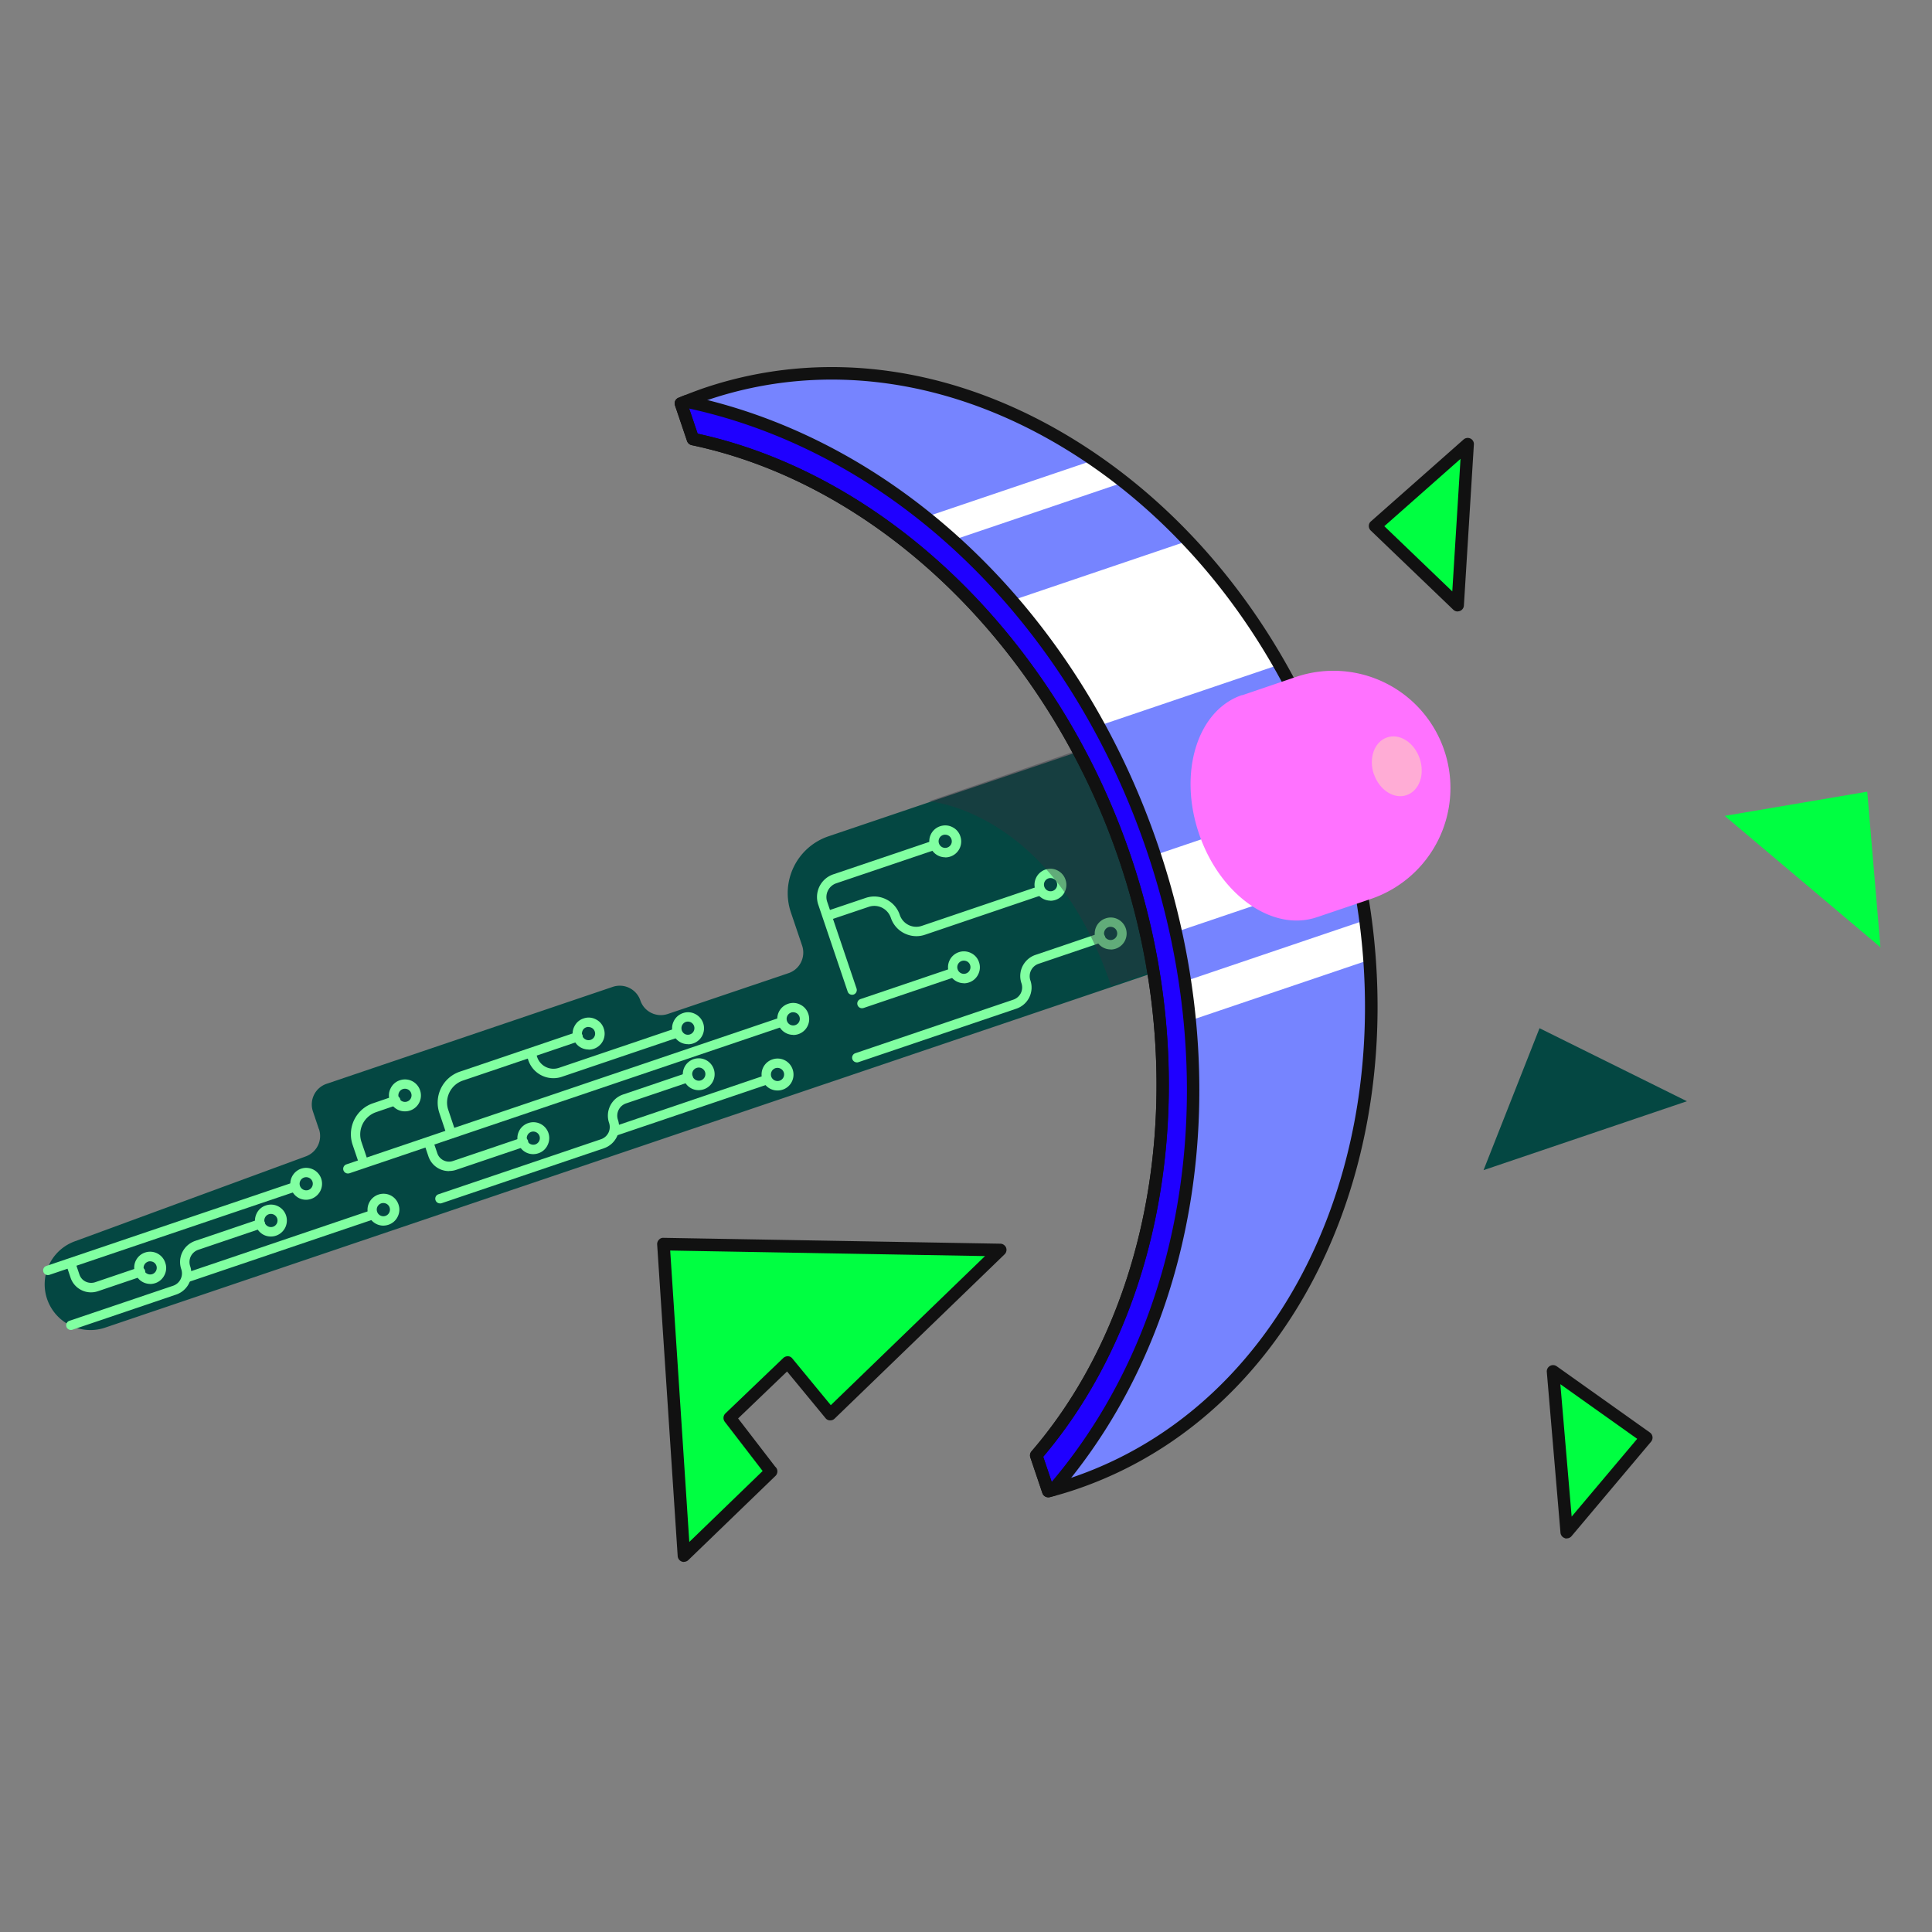 <svg width="90" height="90" fill="none" xmlns="http://www.w3.org/2000/svg"><rect width="100%" height="100%" fill="#808080" stroke="none"/><g clip-path="url(#a)"><path d="m14.854 52.595-.278-.825a1.015 1.015 0 0 1 .632-1.28l13.342-4.52a1.014 1.014 0 0 1 1.279.632c.177.527.748.81 1.279.633l5.627-1.903c.526-.177.809-.75.632-1.28l-.526-1.555a2.795 2.795 0 0 1 1.75-3.538l12.471-4.221a5.428 5.428 0 0 1 6.886 3.411 5.442 5.442 0 0 1-3.407 6.894L4.92 61.838a2.13 2.13 0 0 1-1.416-4.019l10.749-3.953a1.01 1.01 0 0 0 .606-1.27h-.005Z" fill="#044742"/><path d="M39.695 46.34a.217.217 0 0 1-.207-.147l-1.37-4.05a1.115 1.115 0 0 1 .697-1.412l4.611-1.559c.111-.04.238.02.278.137a.216.216 0 0 1-.136.278l-4.611 1.56a.678.678 0 0 0-.425.855l1.37 4.049a.223.223 0 0 1-.136.278c-.026.01-.046.01-.071.01ZM39.91 49.489a.219.219 0 0 1-.07-.425l7.365-2.496a.609.609 0 0 0 .349-.304.608.608 0 0 0 .03-.46 1.033 1.033 0 0 1 .05-.795c.127-.248.334-.435.602-.526l2.958-1.003a.22.22 0 0 1 .278.137.217.217 0 0 1-.137.278l-2.957 1.003a.61.61 0 0 0-.38.769c.092.263.071.547-.05.795a1.048 1.048 0 0 1-.602.526l-7.366 2.495s-.045.01-.07.01v-.004Z" fill="#81FFA1"/><path d="M51.74 44.228a.742.742 0 0 1-.233-1.447.713.713 0 0 1 .566.04.746.746 0 0 1-.329 1.412l-.005-.005Zm0-1.053a.3.3 0 0 0-.278.172.31.31 0 0 0-.016.233.305.305 0 0 0 .39.193.305.305 0 0 0 .191-.39.3.3 0 0 0-.156-.177.333.333 0 0 0-.137-.03h.005ZM44.033 39.936a.742.742 0 0 1-.703-.506.737.737 0 0 1 .466-.941c.187-.061.389-.051.566.04a.718.718 0 0 1 .374.43.741.741 0 0 1-.703.982v-.005Zm0-1.053a.3.3 0 0 0-.278.172.31.31 0 0 0-.015.233.305.305 0 0 0 .39.193.305.305 0 0 0 .191-.39.3.3 0 0 0-.156-.177.315.315 0 0 0-.137-.03h.005ZM44.904 45.802a.742.742 0 0 1-.703-.506.74.74 0 0 1 1.032-.9.718.718 0 0 1 .374.43c.065.187.05.39-.04.566a.73.73 0 0 1-.43.375.781.781 0 0 1-.238.04l.005-.005Zm0-1.052a.305.305 0 0 0-.293.405.305.305 0 0 0 .566.035.311.311 0 0 0 .015-.233.3.3 0 0 0-.157-.177.333.333 0 0 0-.136-.03h.005ZM48.937 41.956a.753.753 0 0 1-.707-.506.745.745 0 0 1 .465-.941.713.713 0 0 1 .566.04.734.734 0 0 1 .374.43.736.736 0 0 1-.465.942.755.755 0 0 1-.238.04l.005-.005Zm0-1.053a.305.305 0 0 0-.288.405.305.305 0 0 0 .566.036.311.311 0 0 0 .016-.233.3.3 0 0 0-.157-.177.316.316 0 0 0-.137-.03Z" fill="#81FFA1"/><path d="M42.687 43.61c-.192 0-.38-.045-.556-.131a1.241 1.241 0 0 1-.632-.724.82.82 0 0 0-.41-.47.806.806 0 0 0-.621-.041l-1.83.617a.22.22 0 0 1-.279-.136.217.217 0 0 1 .137-.279l1.83-.617a1.23 1.23 0 0 1 .956.066c.298.146.525.404.632.723.07.208.217.375.409.471a.805.805 0 0 0 .622.04l5.374-1.822a.22.22 0 0 1 .278.137.217.217 0 0 1-.136.278l-5.375 1.823a1.222 1.222 0 0 1-.399.065ZM40.156 46.967a.217.217 0 0 1-.208-.147.217.217 0 0 1 .137-.279l4.242-1.437a.225.225 0 0 1 .278.137.219.219 0 0 1-.137.278l-4.242 1.438s-.045.01-.07.01Z" fill="#81FFA1"/><path d="M43.283 37.33s5.713.415 8.474 8.59l4.6-1.56-4.555-9.951-8.519 2.915v.005Z" fill="#32303C" style="mix-blend-mode:multiply" opacity=".4"/><path d="M48.275 67.801c5.749-6.681 7.67-17.361 4.151-27.783-3.519-10.428-11.522-17.752-20.141-19.564l-.562-1.655c.38-.157.764-.309 1.158-.44C44.327 14.48 57.446 22.7 62.183 36.716c4.732 14.016-.712 28.518-12.158 32.395-.395.132-.789.249-1.188.355l-.562-1.66V67.8Z" fill="#7684FF"/><path d="M49.853 34.262a31.557 31.557 0 0 0-4.166-5.796l9.652-3.27a30.216 30.216 0 0 1 4.257 5.766l-9.743 3.3ZM53.473 43.864a34.1 34.1 0 0 0-.965-3.594l9.757-3.305c.395 1.2.708 2.4.956 3.594l-9.748 3.3v.005ZM63.61 42.861c.082.618.148 1.236.193 1.848l-9.717 3.29a33.118 33.118 0 0 0-.207-1.842l9.732-3.295ZM42.79 25.697c-.44-.364-.88-.718-1.335-1.048l9.51-3.219c.47.324.93.673 1.39 1.033l-9.56 3.24-.006-.006Z" fill="#fff"/><path d="m32.285 20.454-.562-1.655.233-.092c9.373 1.96 18.003 9.754 21.76 20.875 3.756 11.12 1.622 22.56-4.642 29.814-.08.02-.157.045-.237.065l-.562-1.66c5.749-6.681 7.67-17.362 4.151-27.784-3.519-10.427-11.522-17.751-20.141-19.563Z" fill="#1F00FF"/><path d="M48.83 69.75a.287.287 0 0 1-.273-.198l-.56-1.66a.291.291 0 0 1 .055-.284c5.84-6.782 7.447-17.579 4.095-27.5-3.352-9.926-11.173-17.529-19.924-19.371a.299.299 0 0 1-.218-.193l-.56-1.655a.283.283 0 0 1 .161-.36l.233-.095a.27.27 0 0 1 .166-.016c9.864 2.06 18.287 10.134 21.977 21.067 3.69 10.934 1.891 22.464-4.697 30.097a.286.286 0 0 1-.141.092l-.243.065s-.05.01-.076.01h.005Zm-.232-1.888.394 1.169c6.335-7.482 8.039-18.708 4.44-29.363-3.6-10.66-11.76-18.547-21.33-20.637l.394 1.17c8.883 1.943 16.795 9.662 20.192 19.72 3.397 10.052 1.784 21-4.095 27.94h.005Z" fill="#111"/><path d="M48.83 69.75a.287.287 0 0 1-.273-.197l-.56-1.66a.292.292 0 0 1 .055-.284c5.84-6.782 7.447-17.58 4.095-27.5-3.352-9.926-11.173-17.529-19.924-19.371a.298.298 0 0 1-.218-.193l-.56-1.655a.283.283 0 0 1 .161-.36c.44-.181.814-.323 1.178-.45 5.622-1.903 11.805-1.017 17.417 2.5 5.591 3.504 9.944 9.203 12.254 16.041 4.778 14.148-.758 28.842-12.34 32.765-.36.121-.744.238-1.209.36-.025.004-.05.01-.075.01v-.006Zm-.232-1.888.42 1.246c.333-.092.626-.183.904-.274C61.203 65.018 66.572 50.647 61.9 36.81c-2.27-6.717-6.532-12.305-12.012-15.737-5.46-3.422-11.466-4.288-16.921-2.44-.278.096-.566.202-.885.329l.42 1.24c8.883 1.944 16.795 9.663 20.192 19.72 3.397 10.053 1.785 21.002-4.095 27.941Z" fill="#111"/><path d="M57.856 32.385s.03-.005.045-.01l2.467-.84a5.45 5.45 0 0 1 6.911 3.421 5.46 5.46 0 0 1-3.417 6.92l-2.467.835-.046.015c-2.072.704-4.535-1.043-5.5-3.903-.966-2.854-.066-5.74 2.007-6.443v.005Z" fill="#FF72FF"/><path d="M64.002 36.059c.253.744.935 1.184 1.522.982.591-.203.864-.962.611-1.706-.252-.744-.93-1.185-1.521-.982-.592.202-.865.962-.617 1.706h.005Z" fill="#FFACD5"/><path d="M20.496 56.058a.217.217 0 0 1-.207-.147.217.217 0 0 1 .137-.278l7.568-2.562a.608.608 0 0 0 .349-.303.607.607 0 0 0 .03-.46 1.041 1.041 0 0 1 .652-1.322l2.958-1.002a.225.225 0 0 1 .278.136.219.219 0 0 1-.137.279L29.167 51.4a.605.605 0 0 0-.38.77 1.048 1.048 0 0 1-.652 1.32l-7.568 2.562s-.045.01-.07.01v-.005Z" fill="#81FFA1"/><path d="M32.55 50.784a.732.732 0 0 1-.703-.506.741.741 0 1 1 .936.466.755.755 0 0 1-.238.04h.005Zm0-1.053a.305.305 0 0 0-.288.405.31.31 0 0 0 .39.192.31.31 0 0 0 .192-.39.31.31 0 0 0-.294-.207ZM27.418 48.89a.76.76 0 0 1-.328-.075.717.717 0 0 1-.375-.43.715.715 0 0 1 .04-.567.717.717 0 0 1 .43-.375.713.713 0 0 1 .567.04.717.717 0 0 1 .374.431.741.741 0 0 1-.703.982l-.005-.005Zm0-1.052a.35.35 0 0 0-.1.015.287.287 0 0 0-.178.157.323.323 0 0 0-.015.238.31.31 0 0 0 .39.192.305.305 0 0 0 .191-.39.3.3 0 0 0-.156-.176.317.317 0 0 0-.137-.03l.005-.006ZM32.05 48.642a.761.761 0 0 1-.33-.076.747.747 0 0 1-.373-.43.737.737 0 0 1 .04-.567.73.73 0 0 1 .43-.375.713.713 0 0 1 .566.041.745.745 0 0 1-.329 1.412l-.004-.005Zm0-1.053a.351.351 0 0 0-.102.016.312.312 0 0 0-.04.567.306.306 0 1 0 .268-.552.3.3 0 0 0-.137-.03h.01ZM24.844 53.765a.732.732 0 0 1-.703-.506.741.741 0 0 1 .465-.941.738.738 0 0 1 .9 1.032.718.718 0 0 1-.43.375.755.755 0 0 1-.237.04h.005Zm0-1.053a.305.305 0 0 0-.288.405c.025.076.08.142.151.177a.31.31 0 0 0 .233.016.31.31 0 0 0 .192-.39.31.31 0 0 0-.293-.208h.005ZM18.861 51.771a.732.732 0 0 1-.703-.506.715.715 0 0 1 .04-.567.717.717 0 0 1 .43-.375.74.74 0 0 1 .94.466.74.74 0 0 1-.702.982h-.005Zm0-1.053a.3.3 0 0 0-.273.172.311.311 0 0 0-.015.233.31.31 0 0 0 .39.192.305.305 0 0 0 .191-.39.305.305 0 0 0-.293-.207ZM36.221 50.799a.731.731 0 0 1-.703-.506.736.736 0 0 1 .466-.942.738.738 0 0 1 .94.466.74.74 0 0 1-.703.982Zm0-1.053a.3.3 0 0 0-.278.172.311.311 0 0 0-.015.233.31.31 0 0 0 .39.192.306.306 0 0 0 .192-.39.31.31 0 0 0-.293-.207h.005ZM36.953 48.208a.742.742 0 0 1-.703-.506.736.736 0 0 1 .465-.942.713.713 0 0 1 .566.04.731.731 0 0 1 .374.431.741.741 0 0 1-.702.982v-.005Zm0-1.053c-.036 0-.066 0-.101.015a.31.31 0 0 0-.192.39.305.305 0 0 0 .389.192.306.306 0 0 0 .035-.567.333.333 0 0 0-.136-.03h.005Z" fill="#81FFA1"/><path d="M28.646 52.91a.217.217 0 0 1-.208-.147.217.217 0 0 1 .137-.278l7.067-2.395a.22.22 0 0 1 .279.137.217.217 0 0 1-.137.279L28.716 52.9s-.045.01-.07.01ZM16.207 54.665A.217.217 0 0 1 16 54.52a.217.217 0 0 1 .137-.279l20.197-6.838a.22.22 0 0 1 .278.136.217.217 0 0 1-.137.279l-20.197 6.838s-.045.01-.07.01Z" fill="#81FFA1"/><path d="M20.912 54.554c-.42 0-.813-.263-.955-.688l-.202-.597a.217.217 0 0 1 .136-.279.225.225 0 0 1 .278.137l.203.597c.1.299.43.461.727.36l3.216-1.089a.222.222 0 0 1 .278.137.219.219 0 0 1-.137.279l-3.215 1.088c-.106.035-.217.05-.323.05l-.006.005Z" fill="#81FFA1"/><path d="M21.02 53.021a.217.217 0 0 1-.207-.147l-.344-1.022a1.522 1.522 0 0 1 .95-1.929l5.435-1.842a.225.225 0 0 1 .279.137.217.217 0 0 1-.137.278l-5.435 1.842c-.566.193-.87.81-.677 1.372l.343 1.023a.219.219 0 0 1-.136.278c-.025.01-.046.01-.07.01Z" fill="#81FFA1"/><path d="M25.778 50.226a1.23 1.23 0 0 1-1.168-.84l-.081-.243a.219.219 0 1 1 .414-.142l.081.243a.799.799 0 0 0 1.011.501l5.425-1.837a.22.22 0 0 1 .278.137.217.217 0 0 1-.136.278l-5.425 1.837a1.195 1.195 0 0 1-.394.066h-.005ZM16.912 54.297a.217.217 0 0 1-.207-.147l-.278-.82a1.537 1.537 0 0 1 .076-1.17c.182-.363.495-.642.88-.768l.98-.335c.112-.04.238.02.279.137a.217.217 0 0 1-.137.278l-.98.335a1.097 1.097 0 0 0-.688 1.386l.278.82a.217.217 0 0 1-.137.279c-.025.005-.045.01-.07.01l.004-.005ZM3.298 61.955a.219.219 0 0 1-.07-.425l4.837-1.635a.61.61 0 0 0 .38-.77 1.033 1.033 0 0 1 .05-.794c.121-.248.339-.436.602-.527l2.957-1.002c.117-.04.238.02.278.137a.217.217 0 0 1-.136.278L9.238 58.22a.608.608 0 0 0-.349.304.608.608 0 0 0-.03.46 1.043 1.043 0 0 1-.652 1.322l-4.838 1.64s-.046.01-.071.01Z" fill="#81FFA1"/><path d="M12.617 57.602a.745.745 0 0 1-.328-.076.746.746 0 0 1-.334-.997.717.717 0 0 1 .43-.375.74.74 0 0 1 .94.466.746.746 0 0 1-.703.982h-.005Zm0-1.053a.3.3 0 0 0-.273.172.31.31 0 0 0-.015.233.31.31 0 0 0 .39.192.305.305 0 0 0 .192-.39.31.31 0 0 0-.294-.207ZM6.998 59.81a.742.742 0 0 1-.702-.507.741.741 0 1 1 1.405-.47c.066.187.05.389-.04.566a.732.732 0 0 1-.43.375.78.78 0 0 1-.238.04l.005-.005Zm0-1.054c-.035 0-.065 0-.1.016a.306.306 0 0 0-.036.566c.07.036.157.04.232.016a.31.31 0 0 0 .192-.39.3.3 0 0 0-.156-.177.334.334 0 0 0-.137-.03h.005ZM17.861 57.095a.742.742 0 0 1-.703-.506.746.746 0 0 1 1.032-.906.731.731 0 0 1 .374.43c.066.187.05.39-.04.567a.731.731 0 0 1-.43.374.782.782 0 0 1-.238.04h.005Zm0-1.053a.305.305 0 0 0-.293.405.305.305 0 0 0 .566.035.31.31 0 0 0 .015-.232.3.3 0 0 0-.157-.178.334.334 0 0 0-.136-.03h.005ZM14.262 55.89a.745.745 0 0 1-.329-.075.747.747 0 0 1 .091-1.372.74.74 0 0 1 .9 1.032.755.755 0 0 1-.667.415h.005Zm0-1.052a.305.305 0 0 0-.288.405.31.31 0 0 0 .39.192.311.311 0 0 0 .192-.39.31.31 0 0 0-.294-.207Z" fill="#81FFA1"/><path d="M8.733 59.723a.217.217 0 0 1-.207-.147.217.217 0 0 1 .136-.279l8.61-2.915c.116-.04.238.02.278.137a.217.217 0 0 1-.137.278l-8.61 2.916s-.045.01-.07.01ZM2.23 59.398a.217.217 0 0 1-.208-.147.217.217 0 0 1 .136-.278l11.487-3.887c.116-.041.237.02.278.136a.217.217 0 0 1-.137.279L2.3 59.388s-.046.01-.07.01Z" fill="#81FFA1"/><path d="M4.236 60.203a.993.993 0 0 1-.445-.106.992.992 0 0 1-.505-.582l-.202-.598a.217.217 0 0 1 .136-.278c.111-.04.238.02.278.137l.202.597c.05.147.152.263.289.329a.6.6 0 0 0 .44.03l2.047-.693a.22.22 0 0 1 .278.136.217.217 0 0 1-.137.279l-2.047.693a1.036 1.036 0 0 1-.324.056h-.01Z" fill="#81FFA1"/><path d="m71.717 47.898 6.866 3.402-9.474 3.21 2.608-6.612Z" fill="#044742"/><path d="M76.686 66.976 72.98 71.38l-.637-7.492 4.343 3.088Z" fill="#00FF41"/><path d="M72.981 71.668c-.03 0-.06 0-.086-.016a.294.294 0 0 1-.202-.253l-.637-7.491a.293.293 0 0 1 .46-.263l4.343 3.087a.293.293 0 0 1 .056.425l-3.707 4.404a.288.288 0 0 1-.222.102l-.005.005Zm-.293-7.183.526 6.165 3.053-3.624-3.574-2.541h-.005Z" fill="#111"/><path d="m64.067 24.503 4.313-3.811-.47 7.501-3.843-3.69Z" fill="#00FF41"/><path d="M67.905 28.486a.3.3 0 0 1-.202-.08l-3.847-3.69a.295.295 0 0 1-.091-.218c0-.081.035-.157.101-.213l4.312-3.811a.293.293 0 0 1 .319-.046c.106.05.172.162.162.278l-.465 7.502a.29.29 0 0 1-.294.273l.005.005Zm-3.417-3.973 3.165 3.037.384-6.175-3.55 3.138Z" fill="#111"/><path d="m86.983 36.879.616 7.248-7.255-6.12 6.639-1.128ZM46.588 58.229l-7.912 7.648-1.992-2.41-2.69 2.582 1.912 2.49h.02l-4.07 3.934-.955-14.522 15.687.278Z" fill="#00FF41"/><path d="M31.862 72.762a.293.293 0 0 1-.293-.273l-.956-14.517a.286.286 0 0 1 .081-.218.255.255 0 0 1 .217-.091l15.688.273c.116 0 .222.076.268.182a.29.29 0 0 1-.07.314l-7.918 7.654a.285.285 0 0 1-.217.08.264.264 0 0 1-.208-.106l-1.79-2.171-2.28 2.187 1.724 2.242a.33.33 0 0 1 .081.106.294.294 0 0 1-.055.32l-4.07 3.932a.3.3 0 0 1-.202.081v.005ZM31.22 58.25l.89 13.58 3.417-3.305-1.764-2.293a.295.295 0 0 1 .03-.39l2.695-2.58a.3.3 0 0 1 .217-.082c.081 0 .157.04.207.106l1.79 2.172 7.184-6.945-14.671-.258.005-.005Z" fill="#111"/></g><defs><clipPath id="a"><path fill="#fff" d="M0 0h90v90H0z"/></clipPath></defs></svg>